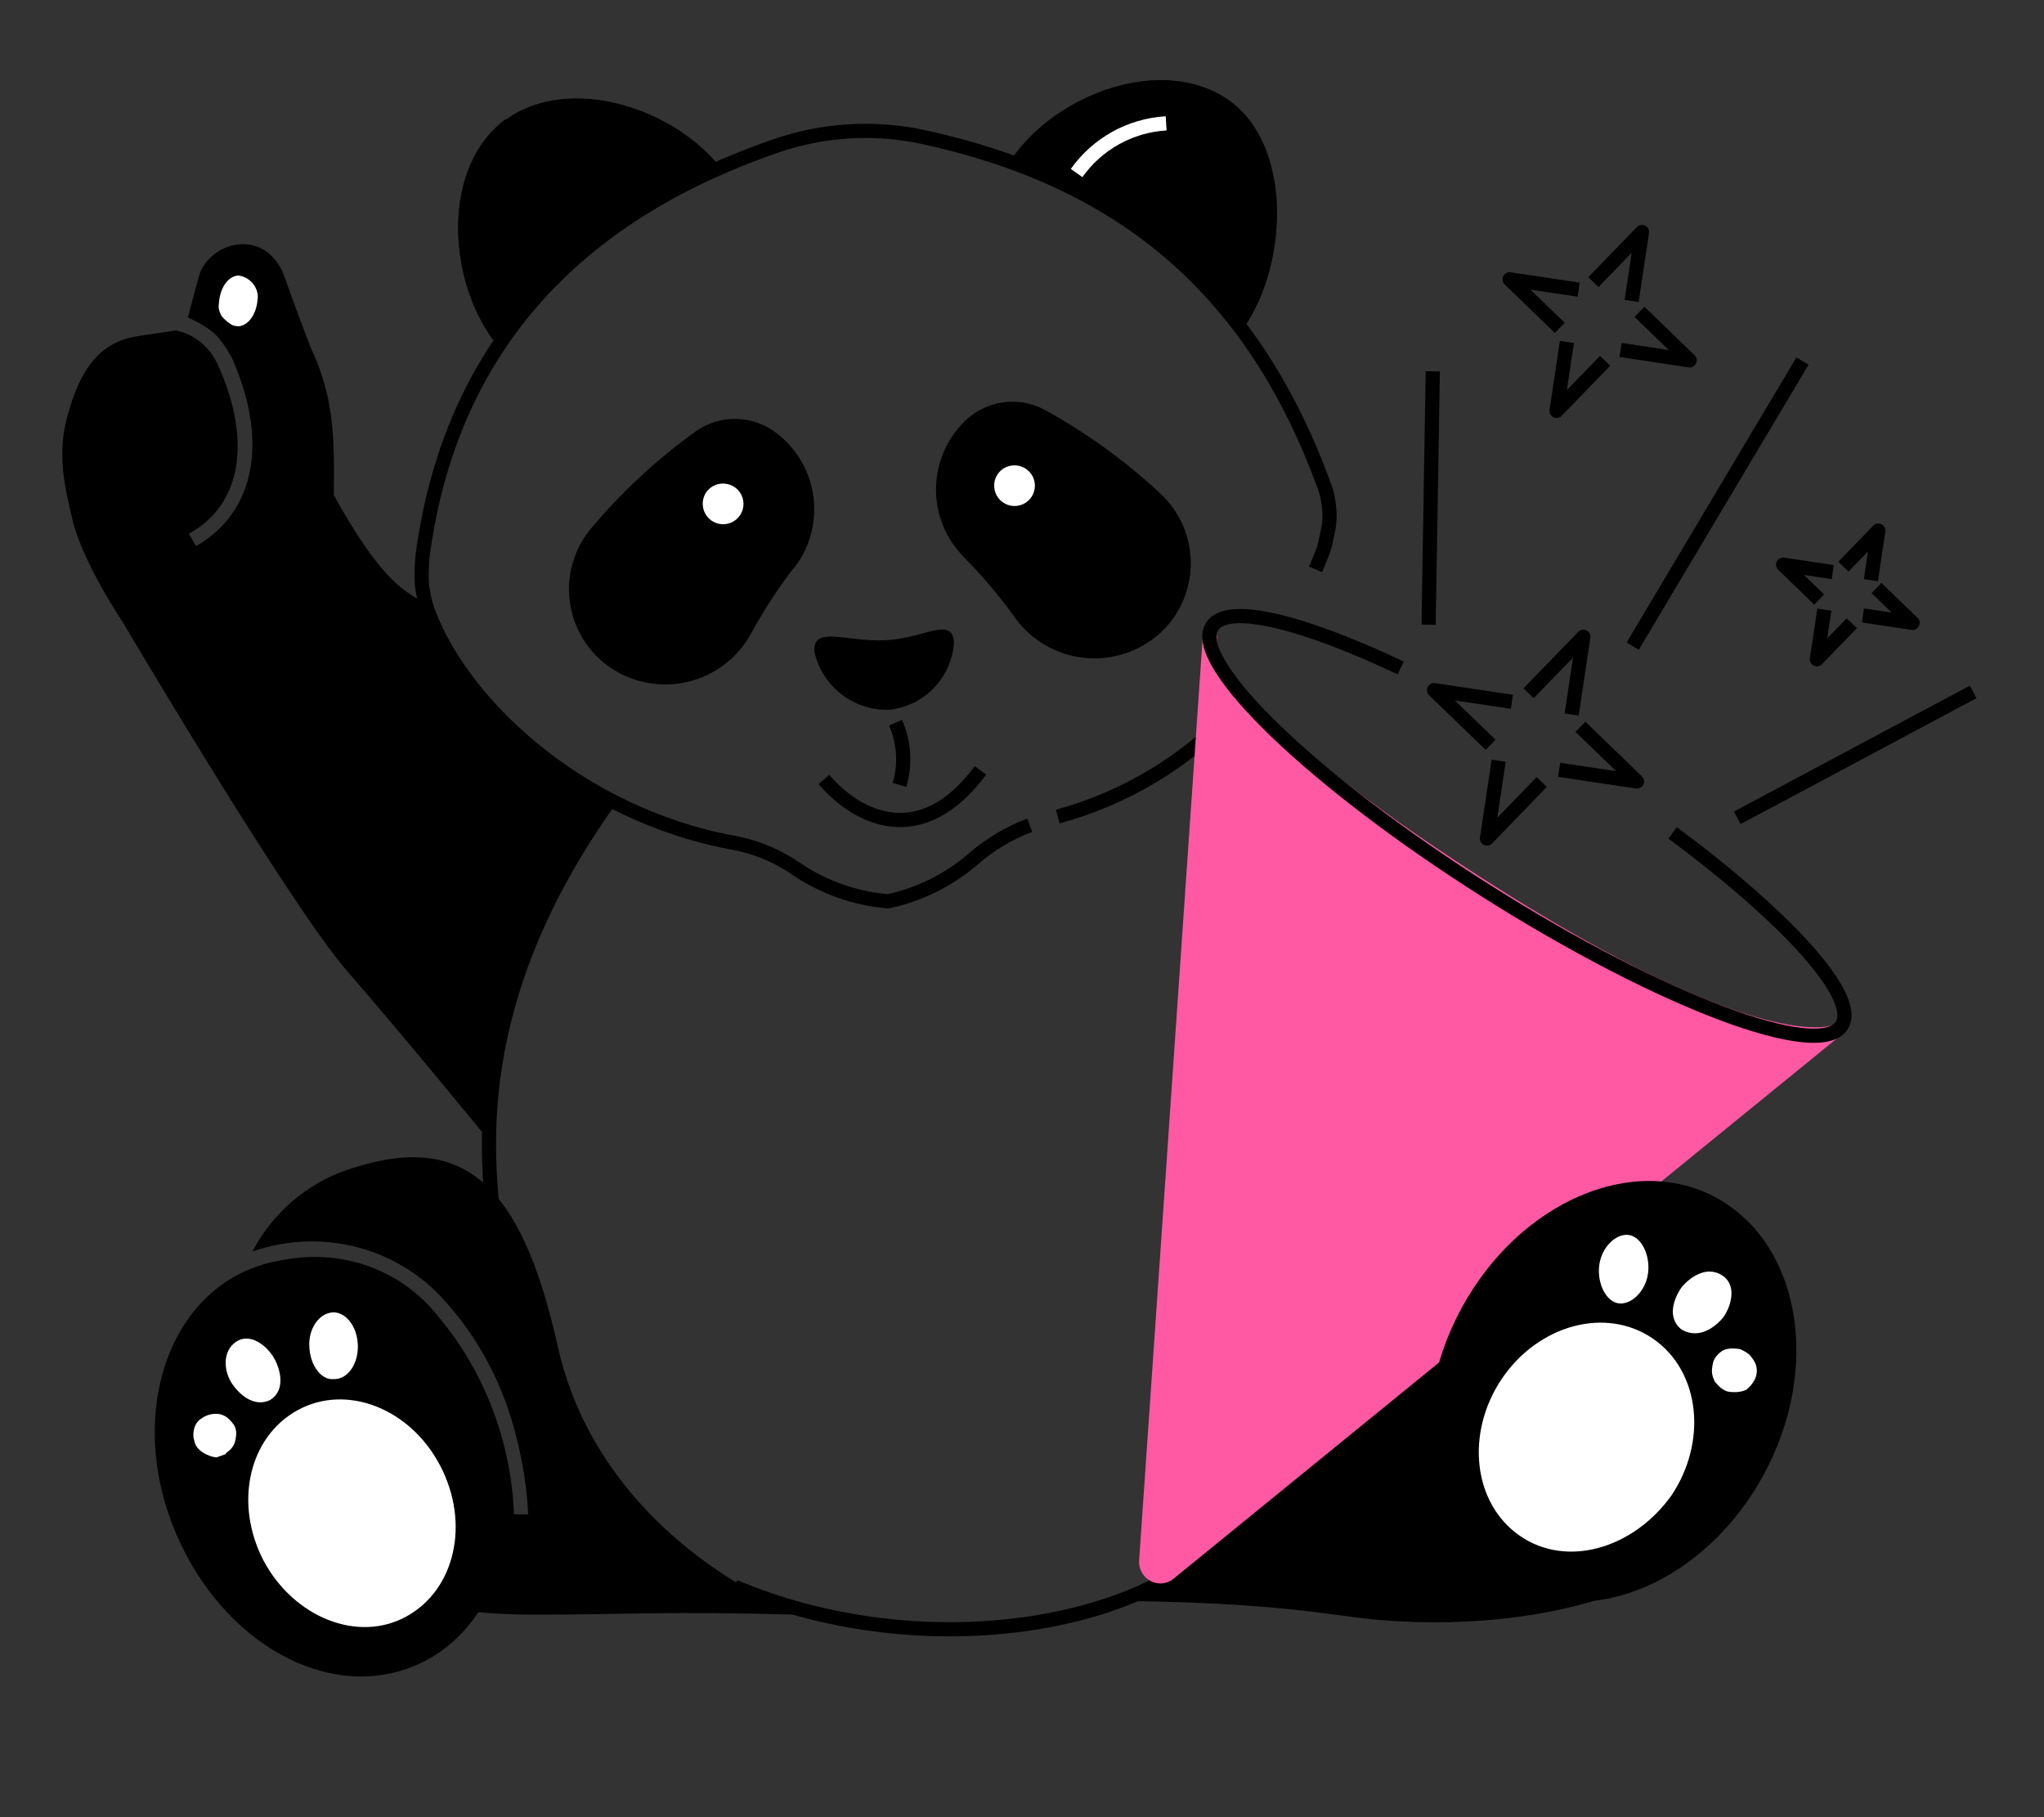 <svg width="144" height="128" viewBox="0 0 144 128" fill="none" xmlns="http://www.w3.org/2000/svg">
<rect x="0" y="0" width="144" height="128" fill="#333333" stroke="none"/>
<path d="M92.677 40.106C93.355 38.517 93.294 38.639 93.573 37.304C93.852 35.97 93.411 34.552 93.411 34.552C88.215 19.998 78.637 12.603 65.033 9.649C61.573 8.906 57.975 9.127 54.631 10.288C38.376 15.907 31.403 26.7 29.761 39.214C29.761 39.214 29.653 40.44 29.732 41.219C29.799 41.87 30.062 42.862 30.062 42.862" stroke="black" stroke-linejoin="round"/>
<path fill-rule="evenodd" clip-rule="evenodd" d="M35.667 8.406C40.139 5.184 47.705 7.605 51.024 12.142C44.701 14.679 39.109 18.744 34.749 23.972C31.441 19.448 31.166 11.663 35.618 8.401L35.667 8.406Z" fill="black"/>
<path fill-rule="evenodd" clip-rule="evenodd" d="M86.456 6.975C81.832 3.855 74.404 6.582 71.239 11.232C77.631 13.551 83.135 17.989 87.649 23.068C90.81 18.455 91.045 10.078 86.456 6.975Z" fill="black"/>
<path d="M29.979 42.569C32.171 49.254 40.663 57.445 51.964 59.418C53.473 59.738 54.901 60.36 56.162 61.247C58.071 62.525 60.275 63.296 62.566 63.487C64.816 63.005 66.904 61.958 68.636 60.445C69.793 59.451 71.117 58.667 72.545 58.128M86.898 50.092C83.535 53.659 79.251 56.229 74.518 57.518" stroke="black" stroke-linejoin="round"/>
<path fill-rule="evenodd" clip-rule="evenodd" d="M62.46 45.095C65.179 44.93 67.096 43.395 67.208 45.259C67.129 46.462 66.625 47.598 65.786 48.466C64.947 49.333 63.828 49.876 62.626 49.997C61.406 50.031 60.212 49.637 59.252 48.884C58.292 48.131 57.625 47.066 57.369 45.874C57.255 44.022 59.741 45.26 62.435 45.092L62.46 45.095Z" fill="black"/>
<path fill-rule="evenodd" clip-rule="evenodd" d="M55.928 40.033C56.482 39.326 56.889 38.515 57.125 37.648C57.362 36.782 57.423 35.877 57.305 34.986C57.187 34.096 56.892 33.238 56.438 32.462C55.983 31.687 55.379 31.01 54.659 30.471C53.855 29.864 52.879 29.527 51.871 29.507C50.863 29.487 49.875 29.785 49.047 30.359C46.313 32.323 43.833 34.618 41.664 37.191C41.074 37.889 40.634 38.7 40.37 39.574C40.106 40.448 40.023 41.367 40.128 42.273C40.233 43.18 40.522 44.056 40.979 44.847C41.435 45.638 42.049 46.328 42.782 46.873C43.575 47.456 44.483 47.862 45.446 48.064C46.409 48.267 47.405 48.261 48.365 48.047C49.326 47.833 50.23 47.416 51.015 46.823C51.801 46.231 52.45 45.478 52.919 44.614C53.802 42.995 54.809 41.447 55.933 39.984L55.928 40.033Z" fill="black"/>
<path fill-rule="evenodd" clip-rule="evenodd" d="M67.948 39.28C67.308 38.649 66.801 37.897 66.457 37.068C66.112 36.238 65.937 35.349 65.941 34.451C65.946 33.553 66.13 32.666 66.482 31.84C66.835 31.014 67.349 30.267 67.995 29.642C68.719 28.944 69.645 28.49 70.642 28.346C71.639 28.203 72.656 28.376 73.549 28.841C76.506 30.459 79.25 32.439 81.717 34.734C82.39 35.352 82.93 36.099 83.304 36.932C83.677 37.765 83.877 38.665 83.89 39.577C83.903 40.489 83.73 41.395 83.38 42.238C83.03 43.081 82.512 43.844 81.857 44.48C81.143 45.158 80.291 45.675 79.36 45.997C78.428 46.319 77.439 46.438 76.458 46.346C75.476 46.254 74.526 45.953 73.671 45.463C72.816 44.974 72.076 44.307 71.501 43.508C70.441 42.021 69.264 40.621 67.981 39.321L67.948 39.28Z" fill="black"/>
<path d="M63.095 50.908C63.701 52.29 63.799 53.842 63.37 55.289M69.074 54.266C64.975 59.791 60.524 57.791 58.043 54.904" stroke="black" stroke-linejoin="round"/>
<path fill-rule="evenodd" clip-rule="evenodd" d="M71.372 32.782C71.656 32.762 71.939 32.827 72.186 32.967C72.433 33.108 72.632 33.319 72.759 33.573C72.886 33.828 72.934 34.114 72.897 34.395C72.861 34.677 72.741 34.941 72.554 35.155C72.366 35.368 72.12 35.522 71.845 35.595C71.57 35.668 71.28 35.658 71.01 35.566C70.741 35.474 70.506 35.305 70.333 35.079C70.161 34.853 70.06 34.581 70.043 34.297C70.03 34.111 70.054 33.923 70.114 33.746C70.174 33.569 70.268 33.405 70.392 33.264C70.515 33.123 70.666 33.008 70.834 32.926C71.002 32.843 71.185 32.794 71.372 32.782Z" fill="white"/>
<path fill-rule="evenodd" clip-rule="evenodd" d="M50.842 34.066C51.125 34.046 51.408 34.11 51.656 34.251C51.903 34.392 52.102 34.603 52.229 34.857C52.355 35.111 52.403 35.398 52.367 35.679C52.33 35.961 52.211 36.225 52.023 36.439C51.836 36.652 51.589 36.806 51.314 36.879C51.039 36.952 50.749 36.942 50.48 36.85C50.211 36.758 49.975 36.589 49.803 36.363C49.631 36.137 49.529 35.865 49.512 35.581C49.498 35.394 49.521 35.206 49.58 35.028C49.639 34.85 49.734 34.685 49.858 34.544C49.981 34.403 50.132 34.288 50.301 34.206C50.47 34.124 50.654 34.077 50.842 34.066Z" fill="white"/>
<path d="M82.155 8.689C80.908 8.762 79.694 9.115 78.602 9.72C77.51 10.326 76.568 11.17 75.847 12.188" stroke="white" stroke-linejoin="round"/>
<path d="M5.106 36.615C4.495 34.081 4.045 31.884 4.731 29.369C5.547 26.377 6.779 24.083 9.793 23.663L12.399 23.279C13.756 23.543 14.841 24.532 15.361 25.719C17.701 30.901 17.108 35.528 13.299 37.593L13.815 38.465C18.028 36.048 18.899 31.009 16.361 25.265C16.038 24.641 15.587 23.956 15.109 23.492C14.503 22.966 13.87 22.661 13.236 22.356L14.012 19.455C14.341 18.288 15.524 17.333 16.812 17.215C18.24 17.085 19.239 17.831 19.891 19.087C20.646 21.244 21.855 24.4 21.855 24.4C23.478 27.833 23.58 30.533 23.517 34.87C26.684 40.605 28.302 41.552 29.796 42.404C29.861 44.696 32.514 48.108 32.514 48.108C32.514 48.108 33.868 49.877 34.871 50.799C38.16 53.821 39.886 54.524 43.186 56.425C38.208 64.567 34.871 66.559 34.514 80.415C34.514 80.415 28.549 73.105 24.461 68.407C20.373 63.709 8.648 43.821 8.648 43.821C8.648 43.821 5.844 39.673 5.106 36.615Z" fill="black"/>
<path fill-rule="evenodd" clip-rule="evenodd" d="M16.794 19.405C16.071 19.447 15.516 20.272 15.436 21.247C15.408 21.468 15.38 21.688 15.445 21.875C15.511 22.063 15.576 22.251 15.736 22.405C15.896 22.56 16.055 22.715 16.182 22.776C16.341 22.931 16.562 22.959 16.783 22.987C17.506 22.945 18.06 22.121 18.141 21.145C18.287 20.358 17.677 19.518 16.794 19.405Z" fill="white"/>
<path d="M109.121 91.122C106.298 89.586 103.318 88.53 100.07 88.044C99.181 87.938 94.643 86.497 94.735 87.409C95.635 96.362 85.547 111.483 77.607 112.753C90.022 112.831 93.293 113.749 97.157 114.109C110.751 115.227 122.238 110.492 122.854 103.662C123.356 98.62 117.725 93.747 109.121 91.122Z" fill="black"/>
<path d="M51.739 111.76C64.673 117.224 80.094 114.74 86.064 108.283" stroke="black"/>
<path d="M95.137 91.856C94.986 87.022 95.499 79.574 88.015 65.815" stroke="black"/>
<path d="M85.235 44.854L85.224 45.019C85.239 45.936 86.274 50.781 104.038 62.209C123.965 75.029 129.174 72.695 129.174 72.695L82.358 110.819C81.686 111.366 80.691 110.822 80.751 109.941L85.224 45.019C85.222 44.907 85.235 44.854 85.235 44.854Z" fill="#FF59A3" stroke="#FF59A3" stroke-linejoin="round"/>
<path d="M98.681 47.051C91.663 43.728 86.392 42.447 85.377 44.15C83.849 46.715 92.547 55.074 104.805 62.821C117.063 70.567 128.239 74.768 129.767 72.204C130.959 70.203 125.928 64.676 117.838 58.665" stroke="black"/>
<path d="M112.257 19.87L115.678 16.34L114.949 21.198" stroke="black" stroke-linejoin="round"/>
<path d="M115.498 21.964L119.034 25.38L114.168 24.652" stroke="black" stroke-linejoin="round"/>
<path d="M113.081 25.413L109.66 28.943L110.389 24.085" stroke="black" stroke-linejoin="round"/>
<path d="M109.884 23.091L106.348 19.675L111.214 20.404" stroke="black" stroke-linejoin="round"/>
<path d="M107.688 48.833L111.546 44.853L110.723 50.331" stroke="black" stroke-linejoin="round"/>
<path d="M111.342 51.194L115.328 55.046L109.843 54.224" stroke="black" stroke-linejoin="round"/>
<path d="M108.617 55.083L104.76 59.063L105.582 53.585" stroke="black" stroke-linejoin="round"/>
<path d="M105.013 52.465L101.027 48.613L106.512 49.434" stroke="black" stroke-linejoin="round"/>
<path d="M129.869 39.914L132.328 37.376L131.804 40.868" stroke="black" stroke-linejoin="round"/>
<path d="M132.199 41.419L134.741 43.875L131.243 43.352" stroke="black" stroke-linejoin="round"/>
<path d="M130.461 43.899L128.001 46.437L128.526 42.944" stroke="black" stroke-linejoin="round"/>
<path d="M128.163 42.23L125.621 39.773L129.119 40.297" stroke="black" stroke-linejoin="round"/>
<path d="M126.984 25.434L115.024 45.513" stroke="black" stroke-linejoin="round"/>
<path d="M139.011 48.737L122.391 57.605" stroke="black" stroke-linejoin="round"/>
<path d="M100.94 26.153L100.644 44.005" stroke="black" stroke-linejoin="round"/>
<path d="M124.225 103.925C128.329 96.41 126.86 87.732 121.041 84.438C115.222 81.144 107.097 84.578 102.993 92.093C98.889 99.608 100.358 108.287 106.177 111.581C111.996 114.875 120.121 111.441 124.225 103.925Z" fill="black"/>
<path d="M117.742 105.355C120.299 101.557 119.79 96.594 116.457 94.297C113.124 91.999 108.356 93.332 105.798 97.129C103.241 100.927 103.75 105.89 107.083 108.187C110.416 110.485 115.097 109.042 117.742 105.355Z" fill="white"/>
<path d="M116.11 89.653C116.263 88.371 115.614 87.093 114.725 86.987C113.836 86.881 112.817 87.861 112.664 89.143C112.511 90.425 113.16 91.703 114.049 91.809C114.938 91.915 115.957 90.936 116.11 89.653Z" fill="white"/>
<path d="M121.393 89.882C120.191 89.039 118.963 90.093 118.497 90.638C117.897 91.467 117.436 92.812 118.44 93.632C119.468 94.255 120.527 93.781 121.336 92.877C121.924 92.146 122.409 90.603 121.393 89.882Z" fill="white"/>
<path d="M123.043 97.882C123.264 97.708 123.497 97.436 123.631 97.152C123.765 96.868 123.801 96.572 123.737 96.264C123.674 95.956 123.5 95.735 123.326 95.515C123.152 95.294 122.867 95.16 122.582 95.026C122.286 94.991 121.99 94.955 121.681 95.019C121.373 95.082 121.152 95.256 120.919 95.528C120.686 95.801 120.651 96.097 120.616 96.392C120.58 96.688 120.644 96.996 120.806 97.316C121.067 97.647 121.427 97.99 121.822 98.037C122.316 98.096 122.723 98.044 123.043 97.882Z" fill="white"/>
<path d="M34.824 86.428C34.327 81.461 32.835 70.533 42.935 56.406" stroke="black"/>
<path d="M18.593 103.159C16.275 99.081 15.765 94.118 17.196 89.687C21.984 87.355 27.742 88.641 30.95 92.825C34.193 96.713 36.01 101.631 36.212 106.657C36.508 106.693 36.915 106.641 37.211 106.676C37.127 104.865 36.845 103.031 36.365 101.173C35.482 97.666 33.859 94.472 31.474 91.787C28.133 87.887 22.694 86.439 17.78 88.156C19.209 85.424 21.665 83.316 24.584 82.362C32.517 79.705 36.689 83.132 39.302 94.872C41.292 103.813 48.256 110.27 56.216 113.734C46.527 113.481 44.33 113.734 37.671 113.734C29.352 113.734 23.16 111.907 18.593 103.159Z" fill="black"/>
<path d="M12.401 108.024C9.112 100.329 11.409 91.999 17.528 89.426C23.647 86.853 31.063 91.037 34.352 98.733C37.642 106.427 35.344 114.758 29.226 117.331C23.107 119.904 15.691 115.719 12.401 108.024Z" fill="black"/>
<path d="M18.583 109.961C16.462 105.907 17.521 101.231 20.954 99.338C24.386 97.446 28.888 99.182 31.009 103.237C33.13 107.291 32.071 111.967 28.638 113.859C25.206 115.752 20.716 113.917 18.583 109.961Z" fill="white"/>
<path d="M21.792 94.836C21.724 93.727 22.371 92.504 23.481 92.436C24.382 92.443 25.165 93.437 25.21 94.743C25.254 96.049 24.52 97.162 23.52 97.143C22.608 97.234 21.836 96.142 21.792 94.836Z" fill="white"/>
<path d="M16.365 97.491C15.767 96.62 15.636 95.204 16.619 94.52C17.603 93.837 18.793 94.779 19.291 95.639C19.79 96.499 20.119 97.938 19.037 98.61C18.077 99.096 17.049 98.473 16.365 97.491Z" fill="white"/>
<path d="M13.685 101.474C13.534 101.056 13.628 100.267 14.169 99.931C14.612 99.584 15.327 99.469 15.797 99.725C16.082 99.859 16.256 100.08 16.43 100.3C16.604 100.521 16.667 100.829 16.632 101.125C16.597 101.421 16.561 101.717 16.328 101.989C16.206 102.175 15.997 102.25 15.874 102.435C15.665 102.51 15.456 102.585 15.246 102.661C14.653 102.59 13.8 102.188 13.685 101.474Z" fill="white"/>
</svg>
